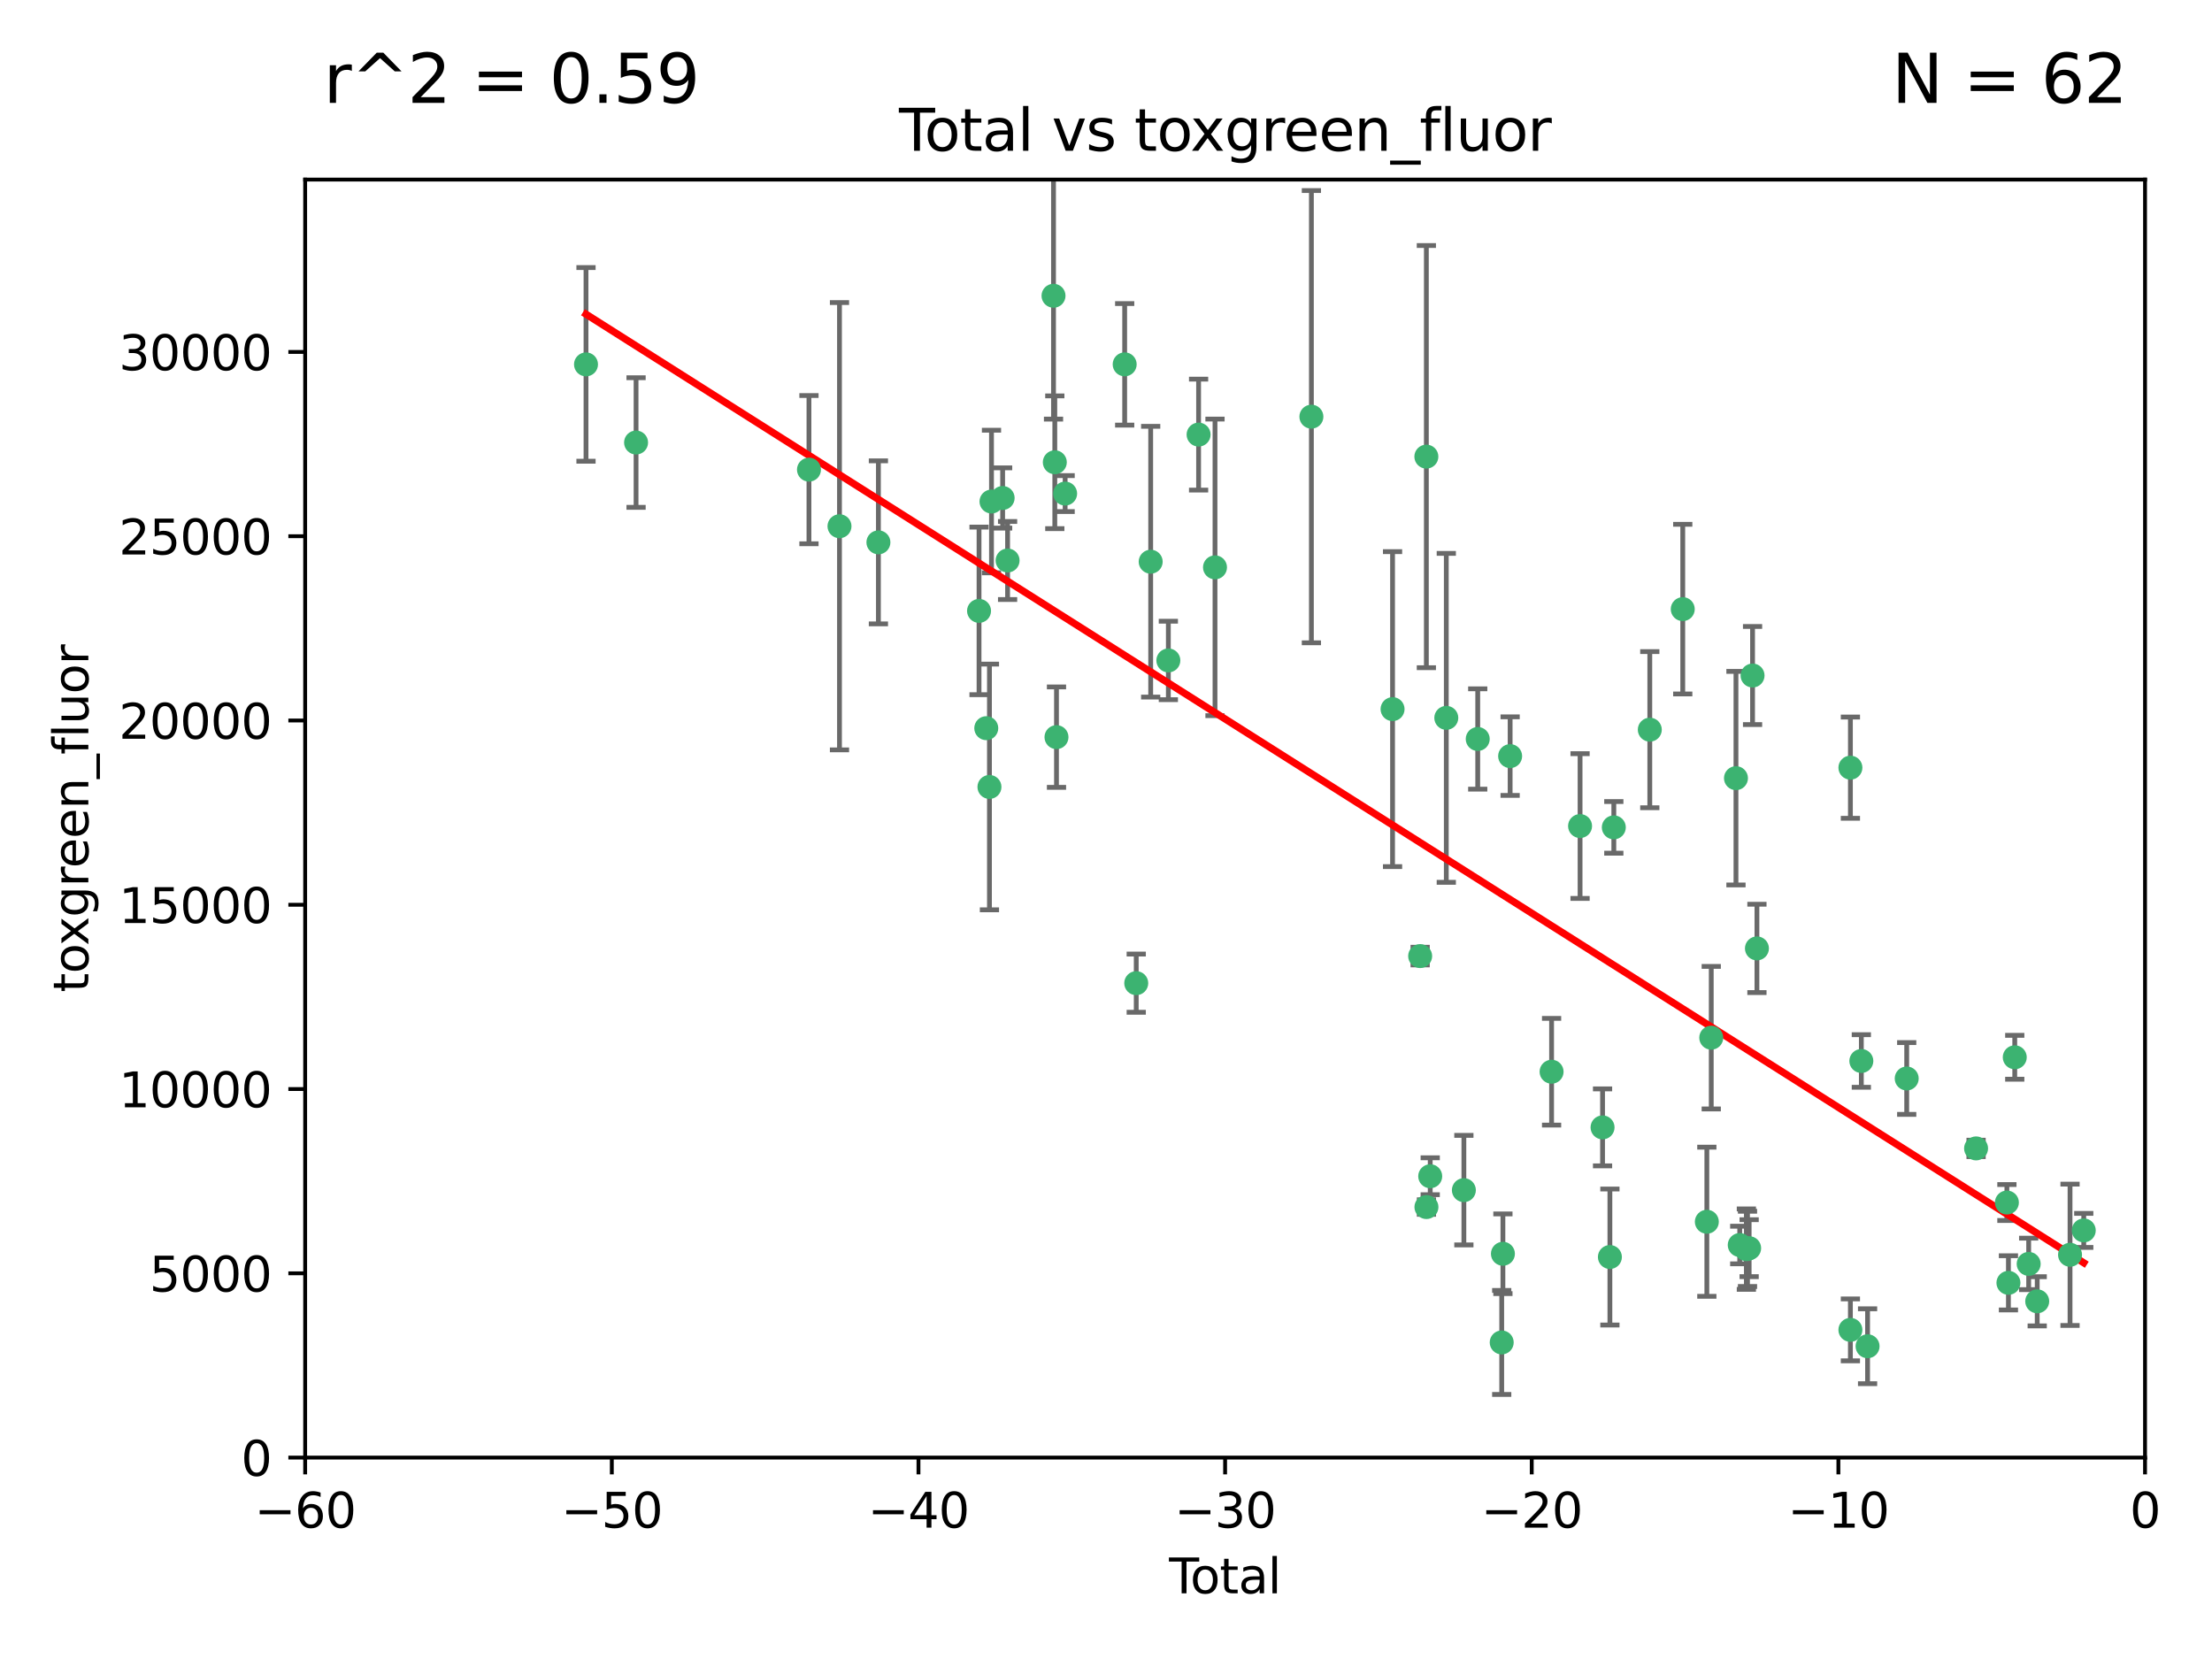 <?xml version="1.0" encoding="utf-8" standalone="no"?>
<!DOCTYPE svg PUBLIC "-//W3C//DTD SVG 1.1//EN"
  "http://www.w3.org/Graphics/SVG/1.1/DTD/svg11.dtd">
<svg xmlns:xlink="http://www.w3.org/1999/xlink" width="460.8pt" height="345.6pt" viewBox="0 0 460.8 345.6" xmlns="http://www.w3.org/2000/svg" version="1.1">
 <defs>
  <style type="text/css">*{stroke-linejoin: round; stroke-linecap: butt}</style>
 </defs>
 <g id="figure_1">
  <g id="patch_1">
   <path d="M 0 345.6 
L 460.8 345.6 
L 460.8 0 
L 0 0 
z
" style="fill: #ffffff"/>
  </g>
  <g id="axes_1">
   <g id="patch_2">
    <path d="M 63.571 303.64 
L 446.85 303.64 
L 446.85 37.411 
L 63.571 37.411 
z
" style="fill: #ffffff"/>
   </g>
   <g id="PathCollection_1">
    <defs>
     <path id="ma7bd8d8ba0" d="M 0 1.118 
C 0.297 1.118 0.581 1 0.791 0.791 
C 1 0.581 1.118 0.297 1.118 0 
C 1.118 -0.297 1 -0.581 0.791 -0.791 
C 0.581 -1 0.297 -1.118 0 -1.118 
C -0.297 -1.118 -0.581 -1 -0.791 -0.791 
C -1 -0.581 -1.118 -0.297 -1.118 0 
C -1.118 0.297 -1 0.581 -0.791 0.791 
C -0.581 1 -0.297 1.118 0 1.118 
z
" style="stroke: #3cb371"/>
    </defs>
    <g clip-path="url(#paac547a139)">
     <use xlink:href="#ma7bd8d8ba0" x="122.075" y="75.908" style="fill: #3cb371; stroke: #3cb371"/>
     <use xlink:href="#ma7bd8d8ba0" x="132.505" y="92.187" style="fill: #3cb371; stroke: #3cb371"/>
     <use xlink:href="#ma7bd8d8ba0" x="168.522" y="97.835" style="fill: #3cb371; stroke: #3cb371"/>
     <use xlink:href="#ma7bd8d8ba0" x="174.881" y="109.622" style="fill: #3cb371; stroke: #3cb371"/>
     <use xlink:href="#ma7bd8d8ba0" x="182.989" y="112.982" style="fill: #3cb371; stroke: #3cb371"/>
     <use xlink:href="#ma7bd8d8ba0" x="203.952" y="127.26" style="fill: #3cb371; stroke: #3cb371"/>
     <use xlink:href="#ma7bd8d8ba0" x="205.457" y="151.693" style="fill: #3cb371; stroke: #3cb371"/>
     <use xlink:href="#ma7bd8d8ba0" x="206.12" y="163.936" style="fill: #3cb371; stroke: #3cb371"/>
     <use xlink:href="#ma7bd8d8ba0" x="206.546" y="104.476" style="fill: #3cb371; stroke: #3cb371"/>
     <use xlink:href="#ma7bd8d8ba0" x="208.867" y="103.738" style="fill: #3cb371; stroke: #3cb371"/>
     <use xlink:href="#ma7bd8d8ba0" x="209.899" y="116.762" style="fill: #3cb371; stroke: #3cb371"/>
     <use xlink:href="#ma7bd8d8ba0" x="219.467" y="61.614" style="fill: #3cb371; stroke: #3cb371"/>
     <use xlink:href="#ma7bd8d8ba0" x="219.736" y="96.299" style="fill: #3cb371; stroke: #3cb371"/>
     <use xlink:href="#ma7bd8d8ba0" x="220.086" y="153.559" style="fill: #3cb371; stroke: #3cb371"/>
     <use xlink:href="#ma7bd8d8ba0" x="221.886" y="102.821" style="fill: #3cb371; stroke: #3cb371"/>
     <use xlink:href="#ma7bd8d8ba0" x="234.291" y="75.9" style="fill: #3cb371; stroke: #3cb371"/>
     <use xlink:href="#ma7bd8d8ba0" x="236.699" y="204.811" style="fill: #3cb371; stroke: #3cb371"/>
     <use xlink:href="#ma7bd8d8ba0" x="239.709" y="117.014" style="fill: #3cb371; stroke: #3cb371"/>
     <use xlink:href="#ma7bd8d8ba0" x="243.389" y="137.58" style="fill: #3cb371; stroke: #3cb371"/>
     <use xlink:href="#ma7bd8d8ba0" x="249.689" y="90.534" style="fill: #3cb371; stroke: #3cb371"/>
     <use xlink:href="#ma7bd8d8ba0" x="253.106" y="118.19" style="fill: #3cb371; stroke: #3cb371"/>
     <use xlink:href="#ma7bd8d8ba0" x="273.187" y="86.8" style="fill: #3cb371; stroke: #3cb371"/>
     <use xlink:href="#ma7bd8d8ba0" x="290.095" y="147.723" style="fill: #3cb371; stroke: #3cb371"/>
     <use xlink:href="#ma7bd8d8ba0" x="295.844" y="199.17" style="fill: #3cb371; stroke: #3cb371"/>
     <use xlink:href="#ma7bd8d8ba0" x="297.137" y="95.121" style="fill: #3cb371; stroke: #3cb371"/>
     <use xlink:href="#ma7bd8d8ba0" x="297.153" y="251.452" style="fill: #3cb371; stroke: #3cb371"/>
     <use xlink:href="#ma7bd8d8ba0" x="297.94" y="245.034" style="fill: #3cb371; stroke: #3cb371"/>
     <use xlink:href="#ma7bd8d8ba0" x="301.29" y="149.542" style="fill: #3cb371; stroke: #3cb371"/>
     <use xlink:href="#ma7bd8d8ba0" x="304.952" y="247.93" style="fill: #3cb371; stroke: #3cb371"/>
     <use xlink:href="#ma7bd8d8ba0" x="307.838" y="153.944" style="fill: #3cb371; stroke: #3cb371"/>
     <use xlink:href="#ma7bd8d8ba0" x="312.834" y="279.655" style="fill: #3cb371; stroke: #3cb371"/>
     <use xlink:href="#ma7bd8d8ba0" x="313.084" y="261.183" style="fill: #3cb371; stroke: #3cb371"/>
     <use xlink:href="#ma7bd8d8ba0" x="314.588" y="157.513" style="fill: #3cb371; stroke: #3cb371"/>
     <use xlink:href="#ma7bd8d8ba0" x="323.223" y="223.261" style="fill: #3cb371; stroke: #3cb371"/>
     <use xlink:href="#ma7bd8d8ba0" x="329.157" y="172.082" style="fill: #3cb371; stroke: #3cb371"/>
     <use xlink:href="#ma7bd8d8ba0" x="333.841" y="234.855" style="fill: #3cb371; stroke: #3cb371"/>
     <use xlink:href="#ma7bd8d8ba0" x="335.371" y="261.86" style="fill: #3cb371; stroke: #3cb371"/>
     <use xlink:href="#ma7bd8d8ba0" x="336.187" y="172.356" style="fill: #3cb371; stroke: #3cb371"/>
     <use xlink:href="#ma7bd8d8ba0" x="343.683" y="152.004" style="fill: #3cb371; stroke: #3cb371"/>
     <use xlink:href="#ma7bd8d8ba0" x="350.548" y="126.892" style="fill: #3cb371; stroke: #3cb371"/>
     <use xlink:href="#ma7bd8d8ba0" x="355.566" y="254.514" style="fill: #3cb371; stroke: #3cb371"/>
     <use xlink:href="#ma7bd8d8ba0" x="356.485" y="216.17" style="fill: #3cb371; stroke: #3cb371"/>
     <use xlink:href="#ma7bd8d8ba0" x="361.634" y="162.105" style="fill: #3cb371; stroke: #3cb371"/>
     <use xlink:href="#ma7bd8d8ba0" x="362.418" y="259.36" style="fill: #3cb371; stroke: #3cb371"/>
     <use xlink:href="#ma7bd8d8ba0" x="363.802" y="260.221" style="fill: #3cb371; stroke: #3cb371"/>
     <use xlink:href="#ma7bd8d8ba0" x="364.037" y="260.163" style="fill: #3cb371; stroke: #3cb371"/>
     <use xlink:href="#ma7bd8d8ba0" x="364.379" y="260.019" style="fill: #3cb371; stroke: #3cb371"/>
     <use xlink:href="#ma7bd8d8ba0" x="365.089" y="140.722" style="fill: #3cb371; stroke: #3cb371"/>
     <use xlink:href="#ma7bd8d8ba0" x="366.001" y="197.571" style="fill: #3cb371; stroke: #3cb371"/>
     <use xlink:href="#ma7bd8d8ba0" x="385.471" y="277.035" style="fill: #3cb371; stroke: #3cb371"/>
     <use xlink:href="#ma7bd8d8ba0" x="385.474" y="159.917" style="fill: #3cb371; stroke: #3cb371"/>
     <use xlink:href="#ma7bd8d8ba0" x="387.751" y="221.023" style="fill: #3cb371; stroke: #3cb371"/>
     <use xlink:href="#ma7bd8d8ba0" x="389.05" y="280.448" style="fill: #3cb371; stroke: #3cb371"/>
     <use xlink:href="#ma7bd8d8ba0" x="397.202" y="224.667" style="fill: #3cb371; stroke: #3cb371"/>
     <use xlink:href="#ma7bd8d8ba0" x="411.653" y="239.234" style="fill: #3cb371; stroke: #3cb371"/>
     <use xlink:href="#ma7bd8d8ba0" x="418.073" y="250.509" style="fill: #3cb371; stroke: #3cb371"/>
     <use xlink:href="#ma7bd8d8ba0" x="418.393" y="267.238" style="fill: #3cb371; stroke: #3cb371"/>
     <use xlink:href="#ma7bd8d8ba0" x="419.711" y="220.252" style="fill: #3cb371; stroke: #3cb371"/>
     <use xlink:href="#ma7bd8d8ba0" x="422.61" y="263.294" style="fill: #3cb371; stroke: #3cb371"/>
     <use xlink:href="#ma7bd8d8ba0" x="424.389" y="271.085" style="fill: #3cb371; stroke: #3cb371"/>
     <use xlink:href="#ma7bd8d8ba0" x="431.226" y="261.393" style="fill: #3cb371; stroke: #3cb371"/>
     <use xlink:href="#ma7bd8d8ba0" x="434.085" y="256.316" style="fill: #3cb371; stroke: #3cb371"/>
    </g>
   </g>
   <g id="matplotlib.axis_1">
    <g id="xtick_1">
     <g id="line2d_1">
      <defs>
       <path id="mbf1b5bfc79" d="M 0 0 
L 0 3.5 
" style="stroke: #000000; stroke-width: 0.8"/>
      </defs>
      <g>
       <use xlink:href="#mbf1b5bfc79" x="63.571" y="303.64" style="stroke: #000000; stroke-width: 0.8"/>
      </g>
     </g>
     <g id="text_1">
      <!-- −60 -->
      <g transform="translate(53.019 318.238)scale(0.1 -0.1)">
       <defs>
        <path id="DejaVuSans-2212" d="M 678 2272 
L 4684 2272 
L 4684 1741 
L 678 1741 
L 678 2272 
z
" transform="scale(0.016)"/>
        <path id="DejaVuSans-36" d="M 2113 2584 
Q 1688 2584 1439 2293 
Q 1191 2003 1191 1497 
Q 1191 994 1439 701 
Q 1688 409 2113 409 
Q 2538 409 2786 701 
Q 3034 994 3034 1497 
Q 3034 2003 2786 2293 
Q 2538 2584 2113 2584 
z
M 3366 4563 
L 3366 3988 
Q 3128 4100 2886 4159 
Q 2644 4219 2406 4219 
Q 1781 4219 1451 3797 
Q 1122 3375 1075 2522 
Q 1259 2794 1537 2939 
Q 1816 3084 2150 3084 
Q 2853 3084 3261 2657 
Q 3669 2231 3669 1497 
Q 3669 778 3244 343 
Q 2819 -91 2113 -91 
Q 1303 -91 875 529 
Q 447 1150 447 2328 
Q 447 3434 972 4092 
Q 1497 4750 2381 4750 
Q 2619 4750 2861 4703 
Q 3103 4656 3366 4563 
z
" transform="scale(0.016)"/>
        <path id="DejaVuSans-30" d="M 2034 4250 
Q 1547 4250 1301 3770 
Q 1056 3291 1056 2328 
Q 1056 1369 1301 889 
Q 1547 409 2034 409 
Q 2525 409 2770 889 
Q 3016 1369 3016 2328 
Q 3016 3291 2770 3770 
Q 2525 4250 2034 4250 
z
M 2034 4750 
Q 2819 4750 3233 4129 
Q 3647 3509 3647 2328 
Q 3647 1150 3233 529 
Q 2819 -91 2034 -91 
Q 1250 -91 836 529 
Q 422 1150 422 2328 
Q 422 3509 836 4129 
Q 1250 4750 2034 4750 
z
" transform="scale(0.016)"/>
       </defs>
       <use xlink:href="#DejaVuSans-2212"/>
       <use xlink:href="#DejaVuSans-36" x="83.789"/>
       <use xlink:href="#DejaVuSans-30" x="147.412"/>
      </g>
     </g>
    </g>
    <g id="xtick_2">
     <g id="line2d_2">
      <g>
       <use xlink:href="#mbf1b5bfc79" x="127.451" y="303.64" style="stroke: #000000; stroke-width: 0.8"/>
      </g>
     </g>
     <g id="text_2">
      <!-- −50 -->
      <g transform="translate(116.899 318.238)scale(0.1 -0.1)">
       <defs>
        <path id="DejaVuSans-35" d="M 691 4666 
L 3169 4666 
L 3169 4134 
L 1269 4134 
L 1269 2991 
Q 1406 3038 1543 3061 
Q 1681 3084 1819 3084 
Q 2600 3084 3056 2656 
Q 3513 2228 3513 1497 
Q 3513 744 3044 326 
Q 2575 -91 1722 -91 
Q 1428 -91 1123 -41 
Q 819 9 494 109 
L 494 744 
Q 775 591 1075 516 
Q 1375 441 1709 441 
Q 2250 441 2565 725 
Q 2881 1009 2881 1497 
Q 2881 1984 2565 2268 
Q 2250 2553 1709 2553 
Q 1456 2553 1204 2497 
Q 953 2441 691 2322 
L 691 4666 
z
" transform="scale(0.016)"/>
       </defs>
       <use xlink:href="#DejaVuSans-2212"/>
       <use xlink:href="#DejaVuSans-35" x="83.789"/>
       <use xlink:href="#DejaVuSans-30" x="147.412"/>
      </g>
     </g>
    </g>
    <g id="xtick_3">
     <g id="line2d_3">
      <g>
       <use xlink:href="#mbf1b5bfc79" x="191.331" y="303.64" style="stroke: #000000; stroke-width: 0.8"/>
      </g>
     </g>
     <g id="text_3">
      <!-- −40 -->
      <g transform="translate(180.778 318.238)scale(0.1 -0.1)">
       <defs>
        <path id="DejaVuSans-34" d="M 2419 4116 
L 825 1625 
L 2419 1625 
L 2419 4116 
z
M 2253 4666 
L 3047 4666 
L 3047 1625 
L 3713 1625 
L 3713 1100 
L 3047 1100 
L 3047 0 
L 2419 0 
L 2419 1100 
L 313 1100 
L 313 1709 
L 2253 4666 
z
" transform="scale(0.016)"/>
       </defs>
       <use xlink:href="#DejaVuSans-2212"/>
       <use xlink:href="#DejaVuSans-34" x="83.789"/>
       <use xlink:href="#DejaVuSans-30" x="147.412"/>
      </g>
     </g>
    </g>
    <g id="xtick_4">
     <g id="line2d_4">
      <g>
       <use xlink:href="#mbf1b5bfc79" x="255.211" y="303.64" style="stroke: #000000; stroke-width: 0.8"/>
      </g>
     </g>
     <g id="text_4">
      <!-- −30 -->
      <g transform="translate(244.658 318.238)scale(0.1 -0.1)">
       <defs>
        <path id="DejaVuSans-33" d="M 2597 2516 
Q 3050 2419 3304 2112 
Q 3559 1806 3559 1356 
Q 3559 666 3084 287 
Q 2609 -91 1734 -91 
Q 1441 -91 1130 -33 
Q 819 25 488 141 
L 488 750 
Q 750 597 1062 519 
Q 1375 441 1716 441 
Q 2309 441 2620 675 
Q 2931 909 2931 1356 
Q 2931 1769 2642 2001 
Q 2353 2234 1838 2234 
L 1294 2234 
L 1294 2753 
L 1863 2753 
Q 2328 2753 2575 2939 
Q 2822 3125 2822 3475 
Q 2822 3834 2567 4026 
Q 2313 4219 1838 4219 
Q 1578 4219 1281 4162 
Q 984 4106 628 3988 
L 628 4550 
Q 988 4650 1302 4700 
Q 1616 4750 1894 4750 
Q 2613 4750 3031 4423 
Q 3450 4097 3450 3541 
Q 3450 3153 3228 2886 
Q 3006 2619 2597 2516 
z
" transform="scale(0.016)"/>
       </defs>
       <use xlink:href="#DejaVuSans-2212"/>
       <use xlink:href="#DejaVuSans-33" x="83.789"/>
       <use xlink:href="#DejaVuSans-30" x="147.412"/>
      </g>
     </g>
    </g>
    <g id="xtick_5">
     <g id="line2d_5">
      <g>
       <use xlink:href="#mbf1b5bfc79" x="319.09" y="303.64" style="stroke: #000000; stroke-width: 0.8"/>
      </g>
     </g>
     <g id="text_5">
      <!-- −20 -->
      <g transform="translate(308.538 318.238)scale(0.1 -0.1)">
       <defs>
        <path id="DejaVuSans-32" d="M 1228 531 
L 3431 531 
L 3431 0 
L 469 0 
L 469 531 
Q 828 903 1448 1529 
Q 2069 2156 2228 2338 
Q 2531 2678 2651 2914 
Q 2772 3150 2772 3378 
Q 2772 3750 2511 3984 
Q 2250 4219 1831 4219 
Q 1534 4219 1204 4116 
Q 875 4013 500 3803 
L 500 4441 
Q 881 4594 1212 4672 
Q 1544 4750 1819 4750 
Q 2544 4750 2975 4387 
Q 3406 4025 3406 3419 
Q 3406 3131 3298 2873 
Q 3191 2616 2906 2266 
Q 2828 2175 2409 1742 
Q 1991 1309 1228 531 
z
" transform="scale(0.016)"/>
       </defs>
       <use xlink:href="#DejaVuSans-2212"/>
       <use xlink:href="#DejaVuSans-32" x="83.789"/>
       <use xlink:href="#DejaVuSans-30" x="147.412"/>
      </g>
     </g>
    </g>
    <g id="xtick_6">
     <g id="line2d_6">
      <g>
       <use xlink:href="#mbf1b5bfc79" x="382.97" y="303.64" style="stroke: #000000; stroke-width: 0.8"/>
      </g>
     </g>
     <g id="text_6">
      <!-- −10 -->
      <g transform="translate(372.418 318.238)scale(0.1 -0.1)">
       <defs>
        <path id="DejaVuSans-31" d="M 794 531 
L 1825 531 
L 1825 4091 
L 703 3866 
L 703 4441 
L 1819 4666 
L 2450 4666 
L 2450 531 
L 3481 531 
L 3481 0 
L 794 0 
L 794 531 
z
" transform="scale(0.016)"/>
       </defs>
       <use xlink:href="#DejaVuSans-2212"/>
       <use xlink:href="#DejaVuSans-31" x="83.789"/>
       <use xlink:href="#DejaVuSans-30" x="147.412"/>
      </g>
     </g>
    </g>
    <g id="xtick_7">
     <g id="line2d_7">
      <g>
       <use xlink:href="#mbf1b5bfc79" x="446.85" y="303.64" style="stroke: #000000; stroke-width: 0.8"/>
      </g>
     </g>
     <g id="text_7">
      <!-- 0 -->
      <g transform="translate(443.669 318.238)scale(0.1 -0.1)">
       <use xlink:href="#DejaVuSans-30"/>
      </g>
     </g>
    </g>
    <g id="text_8">
     <!-- Total -->
     <g transform="translate(243.534 331.917)scale(0.1 -0.1)">
      <defs>
       <path id="DejaVuSans-54" d="M -19 4666 
L 3928 4666 
L 3928 4134 
L 2272 4134 
L 2272 0 
L 1638 0 
L 1638 4134 
L -19 4134 
L -19 4666 
z
" transform="scale(0.016)"/>
       <path id="DejaVuSans-6f" d="M 1959 3097 
Q 1497 3097 1228 2736 
Q 959 2375 959 1747 
Q 959 1119 1226 758 
Q 1494 397 1959 397 
Q 2419 397 2687 759 
Q 2956 1122 2956 1747 
Q 2956 2369 2687 2733 
Q 2419 3097 1959 3097 
z
M 1959 3584 
Q 2709 3584 3137 3096 
Q 3566 2609 3566 1747 
Q 3566 888 3137 398 
Q 2709 -91 1959 -91 
Q 1206 -91 779 398 
Q 353 888 353 1747 
Q 353 2609 779 3096 
Q 1206 3584 1959 3584 
z
" transform="scale(0.016)"/>
       <path id="DejaVuSans-74" d="M 1172 4494 
L 1172 3500 
L 2356 3500 
L 2356 3053 
L 1172 3053 
L 1172 1153 
Q 1172 725 1289 603 
Q 1406 481 1766 481 
L 2356 481 
L 2356 0 
L 1766 0 
Q 1100 0 847 248 
Q 594 497 594 1153 
L 594 3053 
L 172 3053 
L 172 3500 
L 594 3500 
L 594 4494 
L 1172 4494 
z
" transform="scale(0.016)"/>
       <path id="DejaVuSans-61" d="M 2194 1759 
Q 1497 1759 1228 1600 
Q 959 1441 959 1056 
Q 959 750 1161 570 
Q 1363 391 1709 391 
Q 2188 391 2477 730 
Q 2766 1069 2766 1631 
L 2766 1759 
L 2194 1759 
z
M 3341 1997 
L 3341 0 
L 2766 0 
L 2766 531 
Q 2569 213 2275 61 
Q 1981 -91 1556 -91 
Q 1019 -91 701 211 
Q 384 513 384 1019 
Q 384 1609 779 1909 
Q 1175 2209 1959 2209 
L 2766 2209 
L 2766 2266 
Q 2766 2663 2505 2880 
Q 2244 3097 1772 3097 
Q 1472 3097 1187 3025 
Q 903 2953 641 2809 
L 641 3341 
Q 956 3463 1253 3523 
Q 1550 3584 1831 3584 
Q 2591 3584 2966 3190 
Q 3341 2797 3341 1997 
z
" transform="scale(0.016)"/>
       <path id="DejaVuSans-6c" d="M 603 4863 
L 1178 4863 
L 1178 0 
L 603 0 
L 603 4863 
z
" transform="scale(0.016)"/>
      </defs>
      <use xlink:href="#DejaVuSans-54"/>
      <use xlink:href="#DejaVuSans-6f" x="44.084"/>
      <use xlink:href="#DejaVuSans-74" x="105.266"/>
      <use xlink:href="#DejaVuSans-61" x="144.475"/>
      <use xlink:href="#DejaVuSans-6c" x="205.754"/>
     </g>
    </g>
   </g>
   <g id="matplotlib.axis_2">
    <g id="ytick_1">
     <g id="line2d_8">
      <defs>
       <path id="ma74778bc1f" d="M 0 0 
L -3.5 0 
" style="stroke: #000000; stroke-width: 0.8"/>
      </defs>
      <g>
       <use xlink:href="#ma74778bc1f" x="63.571" y="303.64" style="stroke: #000000; stroke-width: 0.8"/>
      </g>
     </g>
     <g id="text_9">
      <!-- 0 -->
      <g transform="translate(50.209 307.439)scale(0.1 -0.1)">
       <use xlink:href="#DejaVuSans-30"/>
      </g>
     </g>
    </g>
    <g id="ytick_2">
     <g id="line2d_9">
      <g>
       <use xlink:href="#ma74778bc1f" x="63.571" y="265.253" style="stroke: #000000; stroke-width: 0.8"/>
      </g>
     </g>
     <g id="text_10">
      <!-- 5000 -->
      <g transform="translate(31.121 269.052)scale(0.1 -0.1)">
       <use xlink:href="#DejaVuSans-35"/>
       <use xlink:href="#DejaVuSans-30" x="63.623"/>
       <use xlink:href="#DejaVuSans-30" x="127.246"/>
       <use xlink:href="#DejaVuSans-30" x="190.869"/>
      </g>
     </g>
    </g>
    <g id="ytick_3">
     <g id="line2d_10">
      <g>
       <use xlink:href="#ma74778bc1f" x="63.571" y="226.866" style="stroke: #000000; stroke-width: 0.8"/>
      </g>
     </g>
     <g id="text_11">
      <!-- 10000 -->
      <g transform="translate(24.759 230.665)scale(0.1 -0.1)">
       <use xlink:href="#DejaVuSans-31"/>
       <use xlink:href="#DejaVuSans-30" x="63.623"/>
       <use xlink:href="#DejaVuSans-30" x="127.246"/>
       <use xlink:href="#DejaVuSans-30" x="190.869"/>
       <use xlink:href="#DejaVuSans-30" x="254.492"/>
      </g>
     </g>
    </g>
    <g id="ytick_4">
     <g id="line2d_11">
      <g>
       <use xlink:href="#ma74778bc1f" x="63.571" y="188.479" style="stroke: #000000; stroke-width: 0.8"/>
      </g>
     </g>
     <g id="text_12">
      <!-- 15000 -->
      <g transform="translate(24.759 192.278)scale(0.1 -0.1)">
       <use xlink:href="#DejaVuSans-31"/>
       <use xlink:href="#DejaVuSans-35" x="63.623"/>
       <use xlink:href="#DejaVuSans-30" x="127.246"/>
       <use xlink:href="#DejaVuSans-30" x="190.869"/>
       <use xlink:href="#DejaVuSans-30" x="254.492"/>
      </g>
     </g>
    </g>
    <g id="ytick_5">
     <g id="line2d_12">
      <g>
       <use xlink:href="#ma74778bc1f" x="63.571" y="150.092" style="stroke: #000000; stroke-width: 0.8"/>
      </g>
     </g>
     <g id="text_13">
      <!-- 20000 -->
      <g transform="translate(24.759 153.891)scale(0.1 -0.1)">
       <use xlink:href="#DejaVuSans-32"/>
       <use xlink:href="#DejaVuSans-30" x="63.623"/>
       <use xlink:href="#DejaVuSans-30" x="127.246"/>
       <use xlink:href="#DejaVuSans-30" x="190.869"/>
       <use xlink:href="#DejaVuSans-30" x="254.492"/>
      </g>
     </g>
    </g>
    <g id="ytick_6">
     <g id="line2d_13">
      <g>
       <use xlink:href="#ma74778bc1f" x="63.571" y="111.705" style="stroke: #000000; stroke-width: 0.8"/>
      </g>
     </g>
     <g id="text_14">
      <!-- 25000 -->
      <g transform="translate(24.759 115.504)scale(0.1 -0.1)">
       <use xlink:href="#DejaVuSans-32"/>
       <use xlink:href="#DejaVuSans-35" x="63.623"/>
       <use xlink:href="#DejaVuSans-30" x="127.246"/>
       <use xlink:href="#DejaVuSans-30" x="190.869"/>
       <use xlink:href="#DejaVuSans-30" x="254.492"/>
      </g>
     </g>
    </g>
    <g id="ytick_7">
     <g id="line2d_14">
      <g>
       <use xlink:href="#ma74778bc1f" x="63.571" y="73.317" style="stroke: #000000; stroke-width: 0.8"/>
      </g>
     </g>
     <g id="text_15">
      <!-- 30000 -->
      <g transform="translate(24.759 77.117)scale(0.1 -0.1)">
       <use xlink:href="#DejaVuSans-33"/>
       <use xlink:href="#DejaVuSans-30" x="63.623"/>
       <use xlink:href="#DejaVuSans-30" x="127.246"/>
       <use xlink:href="#DejaVuSans-30" x="190.869"/>
       <use xlink:href="#DejaVuSans-30" x="254.492"/>
      </g>
     </g>
    </g>
    <g id="text_16">
     <!-- toxgreen_fluor -->
     <g transform="translate(18.401 206.72)rotate(-90)scale(0.1 -0.1)">
      <defs>
       <path id="DejaVuSans-78" d="M 3513 3500 
L 2247 1797 
L 3578 0 
L 2900 0 
L 1881 1375 
L 863 0 
L 184 0 
L 1544 1831 
L 300 3500 
L 978 3500 
L 1906 2253 
L 2834 3500 
L 3513 3500 
z
" transform="scale(0.016)"/>
       <path id="DejaVuSans-67" d="M 2906 1791 
Q 2906 2416 2648 2759 
Q 2391 3103 1925 3103 
Q 1463 3103 1205 2759 
Q 947 2416 947 1791 
Q 947 1169 1205 825 
Q 1463 481 1925 481 
Q 2391 481 2648 825 
Q 2906 1169 2906 1791 
z
M 3481 434 
Q 3481 -459 3084 -895 
Q 2688 -1331 1869 -1331 
Q 1566 -1331 1297 -1286 
Q 1028 -1241 775 -1147 
L 775 -588 
Q 1028 -725 1275 -790 
Q 1522 -856 1778 -856 
Q 2344 -856 2625 -561 
Q 2906 -266 2906 331 
L 2906 616 
Q 2728 306 2450 153 
Q 2172 0 1784 0 
Q 1141 0 747 490 
Q 353 981 353 1791 
Q 353 2603 747 3093 
Q 1141 3584 1784 3584 
Q 2172 3584 2450 3431 
Q 2728 3278 2906 2969 
L 2906 3500 
L 3481 3500 
L 3481 434 
z
" transform="scale(0.016)"/>
       <path id="DejaVuSans-72" d="M 2631 2963 
Q 2534 3019 2420 3045 
Q 2306 3072 2169 3072 
Q 1681 3072 1420 2755 
Q 1159 2438 1159 1844 
L 1159 0 
L 581 0 
L 581 3500 
L 1159 3500 
L 1159 2956 
Q 1341 3275 1631 3429 
Q 1922 3584 2338 3584 
Q 2397 3584 2469 3576 
Q 2541 3569 2628 3553 
L 2631 2963 
z
" transform="scale(0.016)"/>
       <path id="DejaVuSans-65" d="M 3597 1894 
L 3597 1613 
L 953 1613 
Q 991 1019 1311 708 
Q 1631 397 2203 397 
Q 2534 397 2845 478 
Q 3156 559 3463 722 
L 3463 178 
Q 3153 47 2828 -22 
Q 2503 -91 2169 -91 
Q 1331 -91 842 396 
Q 353 884 353 1716 
Q 353 2575 817 3079 
Q 1281 3584 2069 3584 
Q 2775 3584 3186 3129 
Q 3597 2675 3597 1894 
z
M 3022 2063 
Q 3016 2534 2758 2815 
Q 2500 3097 2075 3097 
Q 1594 3097 1305 2825 
Q 1016 2553 972 2059 
L 3022 2063 
z
" transform="scale(0.016)"/>
       <path id="DejaVuSans-6e" d="M 3513 2113 
L 3513 0 
L 2938 0 
L 2938 2094 
Q 2938 2591 2744 2837 
Q 2550 3084 2163 3084 
Q 1697 3084 1428 2787 
Q 1159 2491 1159 1978 
L 1159 0 
L 581 0 
L 581 3500 
L 1159 3500 
L 1159 2956 
Q 1366 3272 1645 3428 
Q 1925 3584 2291 3584 
Q 2894 3584 3203 3211 
Q 3513 2838 3513 2113 
z
" transform="scale(0.016)"/>
       <path id="DejaVuSans-5f" d="M 3263 -1063 
L 3263 -1509 
L -63 -1509 
L -63 -1063 
L 3263 -1063 
z
" transform="scale(0.016)"/>
       <path id="DejaVuSans-66" d="M 2375 4863 
L 2375 4384 
L 1825 4384 
Q 1516 4384 1395 4259 
Q 1275 4134 1275 3809 
L 1275 3500 
L 2222 3500 
L 2222 3053 
L 1275 3053 
L 1275 0 
L 697 0 
L 697 3053 
L 147 3053 
L 147 3500 
L 697 3500 
L 697 3744 
Q 697 4328 969 4595 
Q 1241 4863 1831 4863 
L 2375 4863 
z
" transform="scale(0.016)"/>
       <path id="DejaVuSans-75" d="M 544 1381 
L 544 3500 
L 1119 3500 
L 1119 1403 
Q 1119 906 1312 657 
Q 1506 409 1894 409 
Q 2359 409 2629 706 
Q 2900 1003 2900 1516 
L 2900 3500 
L 3475 3500 
L 3475 0 
L 2900 0 
L 2900 538 
Q 2691 219 2414 64 
Q 2138 -91 1772 -91 
Q 1169 -91 856 284 
Q 544 659 544 1381 
z
M 1991 3584 
L 1991 3584 
z
" transform="scale(0.016)"/>
      </defs>
      <use xlink:href="#DejaVuSans-74"/>
      <use xlink:href="#DejaVuSans-6f" x="39.209"/>
      <use xlink:href="#DejaVuSans-78" x="97.266"/>
      <use xlink:href="#DejaVuSans-67" x="156.445"/>
      <use xlink:href="#DejaVuSans-72" x="219.922"/>
      <use xlink:href="#DejaVuSans-65" x="258.785"/>
      <use xlink:href="#DejaVuSans-65" x="320.309"/>
      <use xlink:href="#DejaVuSans-6e" x="381.832"/>
      <use xlink:href="#DejaVuSans-5f" x="445.211"/>
      <use xlink:href="#DejaVuSans-66" x="495.211"/>
      <use xlink:href="#DejaVuSans-6c" x="530.416"/>
      <use xlink:href="#DejaVuSans-75" x="558.199"/>
      <use xlink:href="#DejaVuSans-6f" x="621.578"/>
      <use xlink:href="#DejaVuSans-72" x="682.76"/>
     </g>
    </g>
   </g>
   <g id="LineCollection_1">
    <path d="M 122.075 96.079 
L 122.075 55.738 
" clip-path="url(#paac547a139)" style="fill: none; stroke: #696969"/>
    <path d="M 132.505 105.69 
L 132.505 78.685 
" clip-path="url(#paac547a139)" style="fill: none; stroke: #696969"/>
    <path d="M 168.522 113.277 
L 168.522 82.393 
" clip-path="url(#paac547a139)" style="fill: none; stroke: #696969"/>
    <path d="M 174.881 156.211 
L 174.881 63.032 
" clip-path="url(#paac547a139)" style="fill: none; stroke: #696969"/>
    <path d="M 182.989 129.961 
L 182.989 96.004 
" clip-path="url(#paac547a139)" style="fill: none; stroke: #696969"/>
    <path d="M 203.952 144.714 
L 203.952 109.807 
" clip-path="url(#paac547a139)" style="fill: none; stroke: #696969"/>
    <path d="M 205.457 152.217 
L 205.457 151.168 
" clip-path="url(#paac547a139)" style="fill: none; stroke: #696969"/>
    <path d="M 206.12 189.529 
L 206.12 138.343 
" clip-path="url(#paac547a139)" style="fill: none; stroke: #696969"/>
    <path d="M 206.546 119.328 
L 206.546 89.623 
" clip-path="url(#paac547a139)" style="fill: none; stroke: #696969"/>
    <path d="M 208.867 110.014 
L 208.867 97.461 
" clip-path="url(#paac547a139)" style="fill: none; stroke: #696969"/>
    <path d="M 209.899 124.89 
L 209.899 108.635 
" clip-path="url(#paac547a139)" style="fill: none; stroke: #696969"/>
    <path d="M 219.467 87.306 
L 219.467 35.922 
" clip-path="url(#paac547a139)" style="fill: none; stroke: #696969"/>
    <path d="M 219.736 110.125 
L 219.736 82.473 
" clip-path="url(#paac547a139)" style="fill: none; stroke: #696969"/>
    <path d="M 220.086 164.019 
L 220.086 143.098 
" clip-path="url(#paac547a139)" style="fill: none; stroke: #696969"/>
    <path d="M 221.886 106.565 
L 221.886 99.077 
" clip-path="url(#paac547a139)" style="fill: none; stroke: #696969"/>
    <path d="M 234.291 88.56 
L 234.291 63.241 
" clip-path="url(#paac547a139)" style="fill: none; stroke: #696969"/>
    <path d="M 236.699 210.874 
L 236.699 198.748 
" clip-path="url(#paac547a139)" style="fill: none; stroke: #696969"/>
    <path d="M 239.709 145.217 
L 239.709 88.811 
" clip-path="url(#paac547a139)" style="fill: none; stroke: #696969"/>
    <path d="M 243.389 145.75 
L 243.389 129.411 
" clip-path="url(#paac547a139)" style="fill: none; stroke: #696969"/>
    <path d="M 249.689 102.091 
L 249.689 78.978 
" clip-path="url(#paac547a139)" style="fill: none; stroke: #696969"/>
    <path d="M 253.106 149.083 
L 253.106 87.298 
" clip-path="url(#paac547a139)" style="fill: none; stroke: #696969"/>
    <path d="M 273.187 133.906 
L 273.187 39.694 
" clip-path="url(#paac547a139)" style="fill: none; stroke: #696969"/>
    <path d="M 290.095 180.527 
L 290.095 114.919 
" clip-path="url(#paac547a139)" style="fill: none; stroke: #696969"/>
    <path d="M 295.844 201.012 
L 295.844 197.328 
" clip-path="url(#paac547a139)" style="fill: none; stroke: #696969"/>
    <path d="M 297.137 139.091 
L 297.137 51.151 
" clip-path="url(#paac547a139)" style="fill: none; stroke: #696969"/>
    <path d="M 297.153 252.966 
L 297.153 249.939 
" clip-path="url(#paac547a139)" style="fill: none; stroke: #696969"/>
    <path d="M 297.94 248.879 
L 297.94 241.19 
" clip-path="url(#paac547a139)" style="fill: none; stroke: #696969"/>
    <path d="M 301.29 183.804 
L 301.29 115.28 
" clip-path="url(#paac547a139)" style="fill: none; stroke: #696969"/>
    <path d="M 304.952 259.34 
L 304.952 236.521 
" clip-path="url(#paac547a139)" style="fill: none; stroke: #696969"/>
    <path d="M 307.838 164.397 
L 307.838 143.491 
" clip-path="url(#paac547a139)" style="fill: none; stroke: #696969"/>
    <path d="M 312.834 290.49 
L 312.834 268.821 
" clip-path="url(#paac547a139)" style="fill: none; stroke: #696969"/>
    <path d="M 313.084 269.484 
L 313.084 252.882 
" clip-path="url(#paac547a139)" style="fill: none; stroke: #696969"/>
    <path d="M 314.588 165.694 
L 314.588 149.332 
" clip-path="url(#paac547a139)" style="fill: none; stroke: #696969"/>
    <path d="M 323.223 234.375 
L 323.223 212.147 
" clip-path="url(#paac547a139)" style="fill: none; stroke: #696969"/>
    <path d="M 329.157 187.16 
L 329.157 157.004 
" clip-path="url(#paac547a139)" style="fill: none; stroke: #696969"/>
    <path d="M 333.841 242.872 
L 333.841 226.838 
" clip-path="url(#paac547a139)" style="fill: none; stroke: #696969"/>
    <path d="M 335.371 276.024 
L 335.371 247.696 
" clip-path="url(#paac547a139)" style="fill: none; stroke: #696969"/>
    <path d="M 336.187 177.734 
L 336.187 166.978 
" clip-path="url(#paac547a139)" style="fill: none; stroke: #696969"/>
    <path d="M 343.683 168.265 
L 343.683 135.742 
" clip-path="url(#paac547a139)" style="fill: none; stroke: #696969"/>
    <path d="M 350.548 144.562 
L 350.548 109.222 
" clip-path="url(#paac547a139)" style="fill: none; stroke: #696969"/>
    <path d="M 355.566 270.051 
L 355.566 238.978 
" clip-path="url(#paac547a139)" style="fill: none; stroke: #696969"/>
    <path d="M 356.485 231.016 
L 356.485 201.324 
" clip-path="url(#paac547a139)" style="fill: none; stroke: #696969"/>
    <path d="M 361.634 184.351 
L 361.634 139.86 
" clip-path="url(#paac547a139)" style="fill: none; stroke: #696969"/>
    <path d="M 362.418 263.278 
L 362.418 255.442 
" clip-path="url(#paac547a139)" style="fill: none; stroke: #696969"/>
    <path d="M 363.802 268.597 
L 363.802 251.844 
" clip-path="url(#paac547a139)" style="fill: none; stroke: #696969"/>
    <path d="M 364.037 268.001 
L 364.037 252.325 
" clip-path="url(#paac547a139)" style="fill: none; stroke: #696969"/>
    <path d="M 364.379 265.948 
L 364.379 254.089 
" clip-path="url(#paac547a139)" style="fill: none; stroke: #696969"/>
    <path d="M 365.089 150.938 
L 365.089 130.506 
" clip-path="url(#paac547a139)" style="fill: none; stroke: #696969"/>
    <path d="M 366.001 206.772 
L 366.001 188.371 
" clip-path="url(#paac547a139)" style="fill: none; stroke: #696969"/>
    <path d="M 385.471 283.483 
L 385.471 270.588 
" clip-path="url(#paac547a139)" style="fill: none; stroke: #696969"/>
    <path d="M 385.474 170.463 
L 385.474 149.371 
" clip-path="url(#paac547a139)" style="fill: none; stroke: #696969"/>
    <path d="M 387.751 226.502 
L 387.751 215.543 
" clip-path="url(#paac547a139)" style="fill: none; stroke: #696969"/>
    <path d="M 389.05 288.249 
L 389.05 272.647 
" clip-path="url(#paac547a139)" style="fill: none; stroke: #696969"/>
    <path d="M 397.202 232.145 
L 397.202 217.189 
" clip-path="url(#paac547a139)" style="fill: none; stroke: #696969"/>
    <path d="M 411.653 240.949 
L 411.653 237.518 
" clip-path="url(#paac547a139)" style="fill: none; stroke: #696969"/>
    <path d="M 418.073 254.253 
L 418.073 246.765 
" clip-path="url(#paac547a139)" style="fill: none; stroke: #696969"/>
    <path d="M 418.393 272.884 
L 418.393 261.591 
" clip-path="url(#paac547a139)" style="fill: none; stroke: #696969"/>
    <path d="M 419.711 224.823 
L 419.711 215.68 
" clip-path="url(#paac547a139)" style="fill: none; stroke: #696969"/>
    <path d="M 422.61 268.654 
L 422.61 257.933 
" clip-path="url(#paac547a139)" style="fill: none; stroke: #696969"/>
    <path d="M 424.389 276.209 
L 424.389 265.962 
" clip-path="url(#paac547a139)" style="fill: none; stroke: #696969"/>
    <path d="M 431.226 276.115 
L 431.226 246.672 
" clip-path="url(#paac547a139)" style="fill: none; stroke: #696969"/>
    <path d="M 434.085 259.862 
L 434.085 252.77 
" clip-path="url(#paac547a139)" style="fill: none; stroke: #696969"/>
   </g>
   <g id="line2d_15">
    <defs>
     <path id="m9d657f3c96" d="M 2 0 
L -2 -0 
" style="stroke: #696969"/>
    </defs>
    <g clip-path="url(#paac547a139)">
     <use xlink:href="#m9d657f3c96" x="122.075" y="96.079" style="fill: #696969; stroke: #696969"/>
     <use xlink:href="#m9d657f3c96" x="132.505" y="105.69" style="fill: #696969; stroke: #696969"/>
     <use xlink:href="#m9d657f3c96" x="168.522" y="113.277" style="fill: #696969; stroke: #696969"/>
     <use xlink:href="#m9d657f3c96" x="174.881" y="156.211" style="fill: #696969; stroke: #696969"/>
     <use xlink:href="#m9d657f3c96" x="182.989" y="129.961" style="fill: #696969; stroke: #696969"/>
     <use xlink:href="#m9d657f3c96" x="203.952" y="144.714" style="fill: #696969; stroke: #696969"/>
     <use xlink:href="#m9d657f3c96" x="205.457" y="152.217" style="fill: #696969; stroke: #696969"/>
     <use xlink:href="#m9d657f3c96" x="206.12" y="189.529" style="fill: #696969; stroke: #696969"/>
     <use xlink:href="#m9d657f3c96" x="206.546" y="119.328" style="fill: #696969; stroke: #696969"/>
     <use xlink:href="#m9d657f3c96" x="208.867" y="110.014" style="fill: #696969; stroke: #696969"/>
     <use xlink:href="#m9d657f3c96" x="209.899" y="124.89" style="fill: #696969; stroke: #696969"/>
     <use xlink:href="#m9d657f3c96" x="219.467" y="87.306" style="fill: #696969; stroke: #696969"/>
     <use xlink:href="#m9d657f3c96" x="219.736" y="110.125" style="fill: #696969; stroke: #696969"/>
     <use xlink:href="#m9d657f3c96" x="220.086" y="164.019" style="fill: #696969; stroke: #696969"/>
     <use xlink:href="#m9d657f3c96" x="221.886" y="106.565" style="fill: #696969; stroke: #696969"/>
     <use xlink:href="#m9d657f3c96" x="234.291" y="88.56" style="fill: #696969; stroke: #696969"/>
     <use xlink:href="#m9d657f3c96" x="236.699" y="210.874" style="fill: #696969; stroke: #696969"/>
     <use xlink:href="#m9d657f3c96" x="239.709" y="145.217" style="fill: #696969; stroke: #696969"/>
     <use xlink:href="#m9d657f3c96" x="243.389" y="145.75" style="fill: #696969; stroke: #696969"/>
     <use xlink:href="#m9d657f3c96" x="249.689" y="102.091" style="fill: #696969; stroke: #696969"/>
     <use xlink:href="#m9d657f3c96" x="253.106" y="149.083" style="fill: #696969; stroke: #696969"/>
     <use xlink:href="#m9d657f3c96" x="273.187" y="133.906" style="fill: #696969; stroke: #696969"/>
     <use xlink:href="#m9d657f3c96" x="290.095" y="180.527" style="fill: #696969; stroke: #696969"/>
     <use xlink:href="#m9d657f3c96" x="295.844" y="201.012" style="fill: #696969; stroke: #696969"/>
     <use xlink:href="#m9d657f3c96" x="297.137" y="139.091" style="fill: #696969; stroke: #696969"/>
     <use xlink:href="#m9d657f3c96" x="297.153" y="252.966" style="fill: #696969; stroke: #696969"/>
     <use xlink:href="#m9d657f3c96" x="297.94" y="248.879" style="fill: #696969; stroke: #696969"/>
     <use xlink:href="#m9d657f3c96" x="301.29" y="183.804" style="fill: #696969; stroke: #696969"/>
     <use xlink:href="#m9d657f3c96" x="304.952" y="259.34" style="fill: #696969; stroke: #696969"/>
     <use xlink:href="#m9d657f3c96" x="307.838" y="164.397" style="fill: #696969; stroke: #696969"/>
     <use xlink:href="#m9d657f3c96" x="312.834" y="290.49" style="fill: #696969; stroke: #696969"/>
     <use xlink:href="#m9d657f3c96" x="313.084" y="269.484" style="fill: #696969; stroke: #696969"/>
     <use xlink:href="#m9d657f3c96" x="314.588" y="165.694" style="fill: #696969; stroke: #696969"/>
     <use xlink:href="#m9d657f3c96" x="323.223" y="234.375" style="fill: #696969; stroke: #696969"/>
     <use xlink:href="#m9d657f3c96" x="329.157" y="187.16" style="fill: #696969; stroke: #696969"/>
     <use xlink:href="#m9d657f3c96" x="333.841" y="242.872" style="fill: #696969; stroke: #696969"/>
     <use xlink:href="#m9d657f3c96" x="335.371" y="276.024" style="fill: #696969; stroke: #696969"/>
     <use xlink:href="#m9d657f3c96" x="336.187" y="177.734" style="fill: #696969; stroke: #696969"/>
     <use xlink:href="#m9d657f3c96" x="343.683" y="168.265" style="fill: #696969; stroke: #696969"/>
     <use xlink:href="#m9d657f3c96" x="350.548" y="144.562" style="fill: #696969; stroke: #696969"/>
     <use xlink:href="#m9d657f3c96" x="355.566" y="270.051" style="fill: #696969; stroke: #696969"/>
     <use xlink:href="#m9d657f3c96" x="356.485" y="231.016" style="fill: #696969; stroke: #696969"/>
     <use xlink:href="#m9d657f3c96" x="361.634" y="184.351" style="fill: #696969; stroke: #696969"/>
     <use xlink:href="#m9d657f3c96" x="362.418" y="263.278" style="fill: #696969; stroke: #696969"/>
     <use xlink:href="#m9d657f3c96" x="363.802" y="268.597" style="fill: #696969; stroke: #696969"/>
     <use xlink:href="#m9d657f3c96" x="364.037" y="268.001" style="fill: #696969; stroke: #696969"/>
     <use xlink:href="#m9d657f3c96" x="364.379" y="265.948" style="fill: #696969; stroke: #696969"/>
     <use xlink:href="#m9d657f3c96" x="365.089" y="150.938" style="fill: #696969; stroke: #696969"/>
     <use xlink:href="#m9d657f3c96" x="366.001" y="206.772" style="fill: #696969; stroke: #696969"/>
     <use xlink:href="#m9d657f3c96" x="385.471" y="283.483" style="fill: #696969; stroke: #696969"/>
     <use xlink:href="#m9d657f3c96" x="385.474" y="170.463" style="fill: #696969; stroke: #696969"/>
     <use xlink:href="#m9d657f3c96" x="387.751" y="226.502" style="fill: #696969; stroke: #696969"/>
     <use xlink:href="#m9d657f3c96" x="389.05" y="288.249" style="fill: #696969; stroke: #696969"/>
     <use xlink:href="#m9d657f3c96" x="397.202" y="232.145" style="fill: #696969; stroke: #696969"/>
     <use xlink:href="#m9d657f3c96" x="411.653" y="240.949" style="fill: #696969; stroke: #696969"/>
     <use xlink:href="#m9d657f3c96" x="418.073" y="254.253" style="fill: #696969; stroke: #696969"/>
     <use xlink:href="#m9d657f3c96" x="418.393" y="272.884" style="fill: #696969; stroke: #696969"/>
     <use xlink:href="#m9d657f3c96" x="419.711" y="224.823" style="fill: #696969; stroke: #696969"/>
     <use xlink:href="#m9d657f3c96" x="422.61" y="268.654" style="fill: #696969; stroke: #696969"/>
     <use xlink:href="#m9d657f3c96" x="424.389" y="276.209" style="fill: #696969; stroke: #696969"/>
     <use xlink:href="#m9d657f3c96" x="431.226" y="276.115" style="fill: #696969; stroke: #696969"/>
     <use xlink:href="#m9d657f3c96" x="434.085" y="259.862" style="fill: #696969; stroke: #696969"/>
    </g>
   </g>
   <g id="line2d_16">
    <g clip-path="url(#paac547a139)">
     <use xlink:href="#m9d657f3c96" x="122.075" y="55.738" style="fill: #696969; stroke: #696969"/>
     <use xlink:href="#m9d657f3c96" x="132.505" y="78.685" style="fill: #696969; stroke: #696969"/>
     <use xlink:href="#m9d657f3c96" x="168.522" y="82.393" style="fill: #696969; stroke: #696969"/>
     <use xlink:href="#m9d657f3c96" x="174.881" y="63.032" style="fill: #696969; stroke: #696969"/>
     <use xlink:href="#m9d657f3c96" x="182.989" y="96.004" style="fill: #696969; stroke: #696969"/>
     <use xlink:href="#m9d657f3c96" x="203.952" y="109.807" style="fill: #696969; stroke: #696969"/>
     <use xlink:href="#m9d657f3c96" x="205.457" y="151.168" style="fill: #696969; stroke: #696969"/>
     <use xlink:href="#m9d657f3c96" x="206.12" y="138.343" style="fill: #696969; stroke: #696969"/>
     <use xlink:href="#m9d657f3c96" x="206.546" y="89.623" style="fill: #696969; stroke: #696969"/>
     <use xlink:href="#m9d657f3c96" x="208.867" y="97.461" style="fill: #696969; stroke: #696969"/>
     <use xlink:href="#m9d657f3c96" x="209.899" y="108.635" style="fill: #696969; stroke: #696969"/>
     <use xlink:href="#m9d657f3c96" x="219.467" y="35.922" style="fill: #696969; stroke: #696969"/>
     <use xlink:href="#m9d657f3c96" x="219.736" y="82.473" style="fill: #696969; stroke: #696969"/>
     <use xlink:href="#m9d657f3c96" x="220.086" y="143.098" style="fill: #696969; stroke: #696969"/>
     <use xlink:href="#m9d657f3c96" x="221.886" y="99.077" style="fill: #696969; stroke: #696969"/>
     <use xlink:href="#m9d657f3c96" x="234.291" y="63.241" style="fill: #696969; stroke: #696969"/>
     <use xlink:href="#m9d657f3c96" x="236.699" y="198.748" style="fill: #696969; stroke: #696969"/>
     <use xlink:href="#m9d657f3c96" x="239.709" y="88.811" style="fill: #696969; stroke: #696969"/>
     <use xlink:href="#m9d657f3c96" x="243.389" y="129.411" style="fill: #696969; stroke: #696969"/>
     <use xlink:href="#m9d657f3c96" x="249.689" y="78.978" style="fill: #696969; stroke: #696969"/>
     <use xlink:href="#m9d657f3c96" x="253.106" y="87.298" style="fill: #696969; stroke: #696969"/>
     <use xlink:href="#m9d657f3c96" x="273.187" y="39.694" style="fill: #696969; stroke: #696969"/>
     <use xlink:href="#m9d657f3c96" x="290.095" y="114.919" style="fill: #696969; stroke: #696969"/>
     <use xlink:href="#m9d657f3c96" x="295.844" y="197.328" style="fill: #696969; stroke: #696969"/>
     <use xlink:href="#m9d657f3c96" x="297.137" y="51.151" style="fill: #696969; stroke: #696969"/>
     <use xlink:href="#m9d657f3c96" x="297.153" y="249.939" style="fill: #696969; stroke: #696969"/>
     <use xlink:href="#m9d657f3c96" x="297.94" y="241.19" style="fill: #696969; stroke: #696969"/>
     <use xlink:href="#m9d657f3c96" x="301.29" y="115.28" style="fill: #696969; stroke: #696969"/>
     <use xlink:href="#m9d657f3c96" x="304.952" y="236.521" style="fill: #696969; stroke: #696969"/>
     <use xlink:href="#m9d657f3c96" x="307.838" y="143.491" style="fill: #696969; stroke: #696969"/>
     <use xlink:href="#m9d657f3c96" x="312.834" y="268.821" style="fill: #696969; stroke: #696969"/>
     <use xlink:href="#m9d657f3c96" x="313.084" y="252.882" style="fill: #696969; stroke: #696969"/>
     <use xlink:href="#m9d657f3c96" x="314.588" y="149.332" style="fill: #696969; stroke: #696969"/>
     <use xlink:href="#m9d657f3c96" x="323.223" y="212.147" style="fill: #696969; stroke: #696969"/>
     <use xlink:href="#m9d657f3c96" x="329.157" y="157.004" style="fill: #696969; stroke: #696969"/>
     <use xlink:href="#m9d657f3c96" x="333.841" y="226.838" style="fill: #696969; stroke: #696969"/>
     <use xlink:href="#m9d657f3c96" x="335.371" y="247.696" style="fill: #696969; stroke: #696969"/>
     <use xlink:href="#m9d657f3c96" x="336.187" y="166.978" style="fill: #696969; stroke: #696969"/>
     <use xlink:href="#m9d657f3c96" x="343.683" y="135.742" style="fill: #696969; stroke: #696969"/>
     <use xlink:href="#m9d657f3c96" x="350.548" y="109.222" style="fill: #696969; stroke: #696969"/>
     <use xlink:href="#m9d657f3c96" x="355.566" y="238.978" style="fill: #696969; stroke: #696969"/>
     <use xlink:href="#m9d657f3c96" x="356.485" y="201.324" style="fill: #696969; stroke: #696969"/>
     <use xlink:href="#m9d657f3c96" x="361.634" y="139.86" style="fill: #696969; stroke: #696969"/>
     <use xlink:href="#m9d657f3c96" x="362.418" y="255.442" style="fill: #696969; stroke: #696969"/>
     <use xlink:href="#m9d657f3c96" x="363.802" y="251.844" style="fill: #696969; stroke: #696969"/>
     <use xlink:href="#m9d657f3c96" x="364.037" y="252.325" style="fill: #696969; stroke: #696969"/>
     <use xlink:href="#m9d657f3c96" x="364.379" y="254.089" style="fill: #696969; stroke: #696969"/>
     <use xlink:href="#m9d657f3c96" x="365.089" y="130.506" style="fill: #696969; stroke: #696969"/>
     <use xlink:href="#m9d657f3c96" x="366.001" y="188.371" style="fill: #696969; stroke: #696969"/>
     <use xlink:href="#m9d657f3c96" x="385.471" y="270.588" style="fill: #696969; stroke: #696969"/>
     <use xlink:href="#m9d657f3c96" x="385.474" y="149.371" style="fill: #696969; stroke: #696969"/>
     <use xlink:href="#m9d657f3c96" x="387.751" y="215.543" style="fill: #696969; stroke: #696969"/>
     <use xlink:href="#m9d657f3c96" x="389.05" y="272.647" style="fill: #696969; stroke: #696969"/>
     <use xlink:href="#m9d657f3c96" x="397.202" y="217.189" style="fill: #696969; stroke: #696969"/>
     <use xlink:href="#m9d657f3c96" x="411.653" y="237.518" style="fill: #696969; stroke: #696969"/>
     <use xlink:href="#m9d657f3c96" x="418.073" y="246.765" style="fill: #696969; stroke: #696969"/>
     <use xlink:href="#m9d657f3c96" x="418.393" y="261.591" style="fill: #696969; stroke: #696969"/>
     <use xlink:href="#m9d657f3c96" x="419.711" y="215.68" style="fill: #696969; stroke: #696969"/>
     <use xlink:href="#m9d657f3c96" x="422.61" y="257.933" style="fill: #696969; stroke: #696969"/>
     <use xlink:href="#m9d657f3c96" x="424.389" y="265.962" style="fill: #696969; stroke: #696969"/>
     <use xlink:href="#m9d657f3c96" x="431.226" y="246.672" style="fill: #696969; stroke: #696969"/>
     <use xlink:href="#m9d657f3c96" x="434.085" y="252.77" style="fill: #696969; stroke: #696969"/>
    </g>
   </g>
   <g id="line2d_17">
    <path d="M 122.075 65.452 
L 132.505 72.058 
L 168.522 94.87 
L 174.881 98.898 
L 182.989 104.033 
L 203.952 117.31 
L 205.457 118.263 
L 206.12 118.683 
L 206.546 118.953 
L 208.867 120.423 
L 209.899 121.077 
L 219.467 127.136 
L 219.736 127.307 
L 220.086 127.529 
L 221.886 128.669 
L 234.291 136.526 
L 236.699 138.051 
L 239.709 139.957 
L 243.389 142.288 
L 249.689 146.278 
L 253.106 148.442 
L 273.187 161.161 
L 290.095 171.87 
L 295.844 175.511 
L 297.137 176.33 
L 297.153 176.34 
L 297.94 176.838 
L 301.29 178.96 
L 304.952 181.28 
L 307.838 183.107 
L 312.834 186.272 
L 313.084 186.43 
L 314.588 187.383 
L 323.223 192.852 
L 329.157 196.61 
L 333.841 199.577 
L 335.371 200.546 
L 336.187 201.062 
L 343.683 205.811 
L 350.548 210.158 
L 355.566 213.336 
L 356.485 213.919 
L 361.634 217.18 
L 362.418 217.676 
L 363.802 218.553 
L 364.037 218.702 
L 364.379 218.918 
L 365.089 219.368 
L 366.001 219.945 
L 385.471 232.277 
L 385.474 232.279 
L 387.751 233.722 
L 389.05 234.544 
L 397.202 239.707 
L 411.653 248.86 
L 418.073 252.926 
L 418.393 253.129 
L 419.711 253.964 
L 422.61 255.8 
L 424.389 256.926 
L 431.226 261.257 
L 434.085 263.067 
" clip-path="url(#paac547a139)" style="fill: none; stroke: #ff0000; stroke-width: 1.5; stroke-linecap: square"/>
   </g>
   <g id="line2d_18">
    <defs>
     <path id="m2d3b86c9c4" d="M 0 2 
C 0.53 2 1.039 1.789 1.414 1.414 
C 1.789 1.039 2 0.53 2 0 
C 2 -0.53 1.789 -1.039 1.414 -1.414 
C 1.039 -1.789 0.53 -2 0 -2 
C -0.53 -2 -1.039 -1.789 -1.414 -1.414 
C -1.789 -1.039 -2 -0.53 -2 0 
C -2 0.53 -1.789 1.039 -1.414 1.414 
C -1.039 1.789 -0.53 2 0 2 
z
" style="stroke: #3cb371"/>
    </defs>
    <g clip-path="url(#paac547a139)">
     <use xlink:href="#m2d3b86c9c4" x="122.075" y="75.908" style="fill: #3cb371; stroke: #3cb371"/>
     <use xlink:href="#m2d3b86c9c4" x="132.505" y="92.187" style="fill: #3cb371; stroke: #3cb371"/>
     <use xlink:href="#m2d3b86c9c4" x="168.522" y="97.835" style="fill: #3cb371; stroke: #3cb371"/>
     <use xlink:href="#m2d3b86c9c4" x="174.881" y="109.622" style="fill: #3cb371; stroke: #3cb371"/>
     <use xlink:href="#m2d3b86c9c4" x="182.989" y="112.982" style="fill: #3cb371; stroke: #3cb371"/>
     <use xlink:href="#m2d3b86c9c4" x="203.952" y="127.26" style="fill: #3cb371; stroke: #3cb371"/>
     <use xlink:href="#m2d3b86c9c4" x="205.457" y="151.693" style="fill: #3cb371; stroke: #3cb371"/>
     <use xlink:href="#m2d3b86c9c4" x="206.12" y="163.936" style="fill: #3cb371; stroke: #3cb371"/>
     <use xlink:href="#m2d3b86c9c4" x="206.546" y="104.476" style="fill: #3cb371; stroke: #3cb371"/>
     <use xlink:href="#m2d3b86c9c4" x="208.867" y="103.738" style="fill: #3cb371; stroke: #3cb371"/>
     <use xlink:href="#m2d3b86c9c4" x="209.899" y="116.762" style="fill: #3cb371; stroke: #3cb371"/>
     <use xlink:href="#m2d3b86c9c4" x="219.467" y="61.614" style="fill: #3cb371; stroke: #3cb371"/>
     <use xlink:href="#m2d3b86c9c4" x="219.736" y="96.299" style="fill: #3cb371; stroke: #3cb371"/>
     <use xlink:href="#m2d3b86c9c4" x="220.086" y="153.559" style="fill: #3cb371; stroke: #3cb371"/>
     <use xlink:href="#m2d3b86c9c4" x="221.886" y="102.821" style="fill: #3cb371; stroke: #3cb371"/>
     <use xlink:href="#m2d3b86c9c4" x="234.291" y="75.9" style="fill: #3cb371; stroke: #3cb371"/>
     <use xlink:href="#m2d3b86c9c4" x="236.699" y="204.811" style="fill: #3cb371; stroke: #3cb371"/>
     <use xlink:href="#m2d3b86c9c4" x="239.709" y="117.014" style="fill: #3cb371; stroke: #3cb371"/>
     <use xlink:href="#m2d3b86c9c4" x="243.389" y="137.58" style="fill: #3cb371; stroke: #3cb371"/>
     <use xlink:href="#m2d3b86c9c4" x="249.689" y="90.534" style="fill: #3cb371; stroke: #3cb371"/>
     <use xlink:href="#m2d3b86c9c4" x="253.106" y="118.19" style="fill: #3cb371; stroke: #3cb371"/>
     <use xlink:href="#m2d3b86c9c4" x="273.187" y="86.8" style="fill: #3cb371; stroke: #3cb371"/>
     <use xlink:href="#m2d3b86c9c4" x="290.095" y="147.723" style="fill: #3cb371; stroke: #3cb371"/>
     <use xlink:href="#m2d3b86c9c4" x="295.844" y="199.17" style="fill: #3cb371; stroke: #3cb371"/>
     <use xlink:href="#m2d3b86c9c4" x="297.137" y="95.121" style="fill: #3cb371; stroke: #3cb371"/>
     <use xlink:href="#m2d3b86c9c4" x="297.153" y="251.452" style="fill: #3cb371; stroke: #3cb371"/>
     <use xlink:href="#m2d3b86c9c4" x="297.94" y="245.034" style="fill: #3cb371; stroke: #3cb371"/>
     <use xlink:href="#m2d3b86c9c4" x="301.29" y="149.542" style="fill: #3cb371; stroke: #3cb371"/>
     <use xlink:href="#m2d3b86c9c4" x="304.952" y="247.93" style="fill: #3cb371; stroke: #3cb371"/>
     <use xlink:href="#m2d3b86c9c4" x="307.838" y="153.944" style="fill: #3cb371; stroke: #3cb371"/>
     <use xlink:href="#m2d3b86c9c4" x="312.834" y="279.655" style="fill: #3cb371; stroke: #3cb371"/>
     <use xlink:href="#m2d3b86c9c4" x="313.084" y="261.183" style="fill: #3cb371; stroke: #3cb371"/>
     <use xlink:href="#m2d3b86c9c4" x="314.588" y="157.513" style="fill: #3cb371; stroke: #3cb371"/>
     <use xlink:href="#m2d3b86c9c4" x="323.223" y="223.261" style="fill: #3cb371; stroke: #3cb371"/>
     <use xlink:href="#m2d3b86c9c4" x="329.157" y="172.082" style="fill: #3cb371; stroke: #3cb371"/>
     <use xlink:href="#m2d3b86c9c4" x="333.841" y="234.855" style="fill: #3cb371; stroke: #3cb371"/>
     <use xlink:href="#m2d3b86c9c4" x="335.371" y="261.86" style="fill: #3cb371; stroke: #3cb371"/>
     <use xlink:href="#m2d3b86c9c4" x="336.187" y="172.356" style="fill: #3cb371; stroke: #3cb371"/>
     <use xlink:href="#m2d3b86c9c4" x="343.683" y="152.004" style="fill: #3cb371; stroke: #3cb371"/>
     <use xlink:href="#m2d3b86c9c4" x="350.548" y="126.892" style="fill: #3cb371; stroke: #3cb371"/>
     <use xlink:href="#m2d3b86c9c4" x="355.566" y="254.514" style="fill: #3cb371; stroke: #3cb371"/>
     <use xlink:href="#m2d3b86c9c4" x="356.485" y="216.17" style="fill: #3cb371; stroke: #3cb371"/>
     <use xlink:href="#m2d3b86c9c4" x="361.634" y="162.105" style="fill: #3cb371; stroke: #3cb371"/>
     <use xlink:href="#m2d3b86c9c4" x="362.418" y="259.36" style="fill: #3cb371; stroke: #3cb371"/>
     <use xlink:href="#m2d3b86c9c4" x="363.802" y="260.221" style="fill: #3cb371; stroke: #3cb371"/>
     <use xlink:href="#m2d3b86c9c4" x="364.037" y="260.163" style="fill: #3cb371; stroke: #3cb371"/>
     <use xlink:href="#m2d3b86c9c4" x="364.379" y="260.019" style="fill: #3cb371; stroke: #3cb371"/>
     <use xlink:href="#m2d3b86c9c4" x="365.089" y="140.722" style="fill: #3cb371; stroke: #3cb371"/>
     <use xlink:href="#m2d3b86c9c4" x="366.001" y="197.571" style="fill: #3cb371; stroke: #3cb371"/>
     <use xlink:href="#m2d3b86c9c4" x="385.471" y="277.035" style="fill: #3cb371; stroke: #3cb371"/>
     <use xlink:href="#m2d3b86c9c4" x="385.474" y="159.917" style="fill: #3cb371; stroke: #3cb371"/>
     <use xlink:href="#m2d3b86c9c4" x="387.751" y="221.023" style="fill: #3cb371; stroke: #3cb371"/>
     <use xlink:href="#m2d3b86c9c4" x="389.05" y="280.448" style="fill: #3cb371; stroke: #3cb371"/>
     <use xlink:href="#m2d3b86c9c4" x="397.202" y="224.667" style="fill: #3cb371; stroke: #3cb371"/>
     <use xlink:href="#m2d3b86c9c4" x="411.653" y="239.234" style="fill: #3cb371; stroke: #3cb371"/>
     <use xlink:href="#m2d3b86c9c4" x="418.073" y="250.509" style="fill: #3cb371; stroke: #3cb371"/>
     <use xlink:href="#m2d3b86c9c4" x="418.393" y="267.238" style="fill: #3cb371; stroke: #3cb371"/>
     <use xlink:href="#m2d3b86c9c4" x="419.711" y="220.252" style="fill: #3cb371; stroke: #3cb371"/>
     <use xlink:href="#m2d3b86c9c4" x="422.61" y="263.294" style="fill: #3cb371; stroke: #3cb371"/>
     <use xlink:href="#m2d3b86c9c4" x="424.389" y="271.085" style="fill: #3cb371; stroke: #3cb371"/>
     <use xlink:href="#m2d3b86c9c4" x="431.226" y="261.393" style="fill: #3cb371; stroke: #3cb371"/>
     <use xlink:href="#m2d3b86c9c4" x="434.085" y="256.316" style="fill: #3cb371; stroke: #3cb371"/>
    </g>
   </g>
   <g id="patch_3">
    <path d="M 63.571 303.64 
L 63.571 37.411 
" style="fill: none; stroke: #000000; stroke-width: 0.8; stroke-linejoin: miter; stroke-linecap: square"/>
   </g>
   <g id="patch_4">
    <path d="M 446.85 303.64 
L 446.85 37.411 
" style="fill: none; stroke: #000000; stroke-width: 0.8; stroke-linejoin: miter; stroke-linecap: square"/>
   </g>
   <g id="patch_5">
    <path d="M 63.571 303.64 
L 446.85 303.64 
" style="fill: none; stroke: #000000; stroke-width: 0.8; stroke-linejoin: miter; stroke-linecap: square"/>
   </g>
   <g id="patch_6">
    <path d="M 63.571 37.411 
L 446.85 37.411 
" style="fill: none; stroke: #000000; stroke-width: 0.8; stroke-linejoin: miter; stroke-linecap: square"/>
   </g>
   <g id="text_17">
    <!-- N = 62 -->
    <g transform="translate(394.098 21.426)scale(0.14 -0.14)">
     <defs>
      <path id="DejaVuSans-4e" d="M 628 4666 
L 1478 4666 
L 3547 763 
L 3547 4666 
L 4159 4666 
L 4159 0 
L 3309 0 
L 1241 3903 
L 1241 0 
L 628 0 
L 628 4666 
z
" transform="scale(0.016)"/>
      <path id="DejaVuSans-20" transform="scale(0.016)"/>
      <path id="DejaVuSans-3d" d="M 678 2906 
L 4684 2906 
L 4684 2381 
L 678 2381 
L 678 2906 
z
M 678 1631 
L 4684 1631 
L 4684 1100 
L 678 1100 
L 678 1631 
z
" transform="scale(0.016)"/>
     </defs>
     <use xlink:href="#DejaVuSans-4e"/>
     <use xlink:href="#DejaVuSans-20" x="74.805"/>
     <use xlink:href="#DejaVuSans-3d" x="106.592"/>
     <use xlink:href="#DejaVuSans-20" x="190.381"/>
     <use xlink:href="#DejaVuSans-36" x="222.168"/>
     <use xlink:href="#DejaVuSans-32" x="285.791"/>
    </g>
   </g>
   <g id="text_18">
    <!-- r^2 = 0.59 -->
    <g transform="translate(67.404 21.426)scale(0.14 -0.14)">
     <defs>
      <path id="DejaVuSans-5e" d="M 2988 4666 
L 4684 2925 
L 4056 2925 
L 2681 4159 
L 1306 2925 
L 678 2925 
L 2375 4666 
L 2988 4666 
z
" transform="scale(0.016)"/>
      <path id="DejaVuSans-2e" d="M 684 794 
L 1344 794 
L 1344 0 
L 684 0 
L 684 794 
z
" transform="scale(0.016)"/>
      <path id="DejaVuSans-39" d="M 703 97 
L 703 672 
Q 941 559 1184 500 
Q 1428 441 1663 441 
Q 2288 441 2617 861 
Q 2947 1281 2994 2138 
Q 2813 1869 2534 1725 
Q 2256 1581 1919 1581 
Q 1219 1581 811 2004 
Q 403 2428 403 3163 
Q 403 3881 828 4315 
Q 1253 4750 1959 4750 
Q 2769 4750 3195 4129 
Q 3622 3509 3622 2328 
Q 3622 1225 3098 567 
Q 2575 -91 1691 -91 
Q 1453 -91 1209 -44 
Q 966 3 703 97 
z
M 1959 2075 
Q 2384 2075 2632 2365 
Q 2881 2656 2881 3163 
Q 2881 3666 2632 3958 
Q 2384 4250 1959 4250 
Q 1534 4250 1286 3958 
Q 1038 3666 1038 3163 
Q 1038 2656 1286 2365 
Q 1534 2075 1959 2075 
z
" transform="scale(0.016)"/>
     </defs>
     <use xlink:href="#DejaVuSans-72"/>
     <use xlink:href="#DejaVuSans-5e" x="41.113"/>
     <use xlink:href="#DejaVuSans-32" x="124.902"/>
     <use xlink:href="#DejaVuSans-20" x="188.525"/>
     <use xlink:href="#DejaVuSans-3d" x="220.312"/>
     <use xlink:href="#DejaVuSans-20" x="304.102"/>
     <use xlink:href="#DejaVuSans-30" x="335.889"/>
     <use xlink:href="#DejaVuSans-2e" x="399.512"/>
     <use xlink:href="#DejaVuSans-35" x="431.299"/>
     <use xlink:href="#DejaVuSans-39" x="494.922"/>
    </g>
   </g>
   <g id="text_19">
    <!-- Total vs toxgreen_fluor -->
    <g transform="translate(187.275 31.411)scale(0.12 -0.12)">
     <defs>
      <path id="DejaVuSans-76" d="M 191 3500 
L 800 3500 
L 1894 563 
L 2988 3500 
L 3597 3500 
L 2284 0 
L 1503 0 
L 191 3500 
z
" transform="scale(0.016)"/>
      <path id="DejaVuSans-73" d="M 2834 3397 
L 2834 2853 
Q 2591 2978 2328 3040 
Q 2066 3103 1784 3103 
Q 1356 3103 1142 2972 
Q 928 2841 928 2578 
Q 928 2378 1081 2264 
Q 1234 2150 1697 2047 
L 1894 2003 
Q 2506 1872 2764 1633 
Q 3022 1394 3022 966 
Q 3022 478 2636 193 
Q 2250 -91 1575 -91 
Q 1294 -91 989 -36 
Q 684 19 347 128 
L 347 722 
Q 666 556 975 473 
Q 1284 391 1588 391 
Q 1994 391 2212 530 
Q 2431 669 2431 922 
Q 2431 1156 2273 1281 
Q 2116 1406 1581 1522 
L 1381 1569 
Q 847 1681 609 1914 
Q 372 2147 372 2553 
Q 372 3047 722 3315 
Q 1072 3584 1716 3584 
Q 2034 3584 2315 3537 
Q 2597 3491 2834 3397 
z
" transform="scale(0.016)"/>
     </defs>
     <use xlink:href="#DejaVuSans-54"/>
     <use xlink:href="#DejaVuSans-6f" x="44.084"/>
     <use xlink:href="#DejaVuSans-74" x="105.266"/>
     <use xlink:href="#DejaVuSans-61" x="144.475"/>
     <use xlink:href="#DejaVuSans-6c" x="205.754"/>
     <use xlink:href="#DejaVuSans-20" x="233.537"/>
     <use xlink:href="#DejaVuSans-76" x="265.324"/>
     <use xlink:href="#DejaVuSans-73" x="324.504"/>
     <use xlink:href="#DejaVuSans-20" x="376.604"/>
     <use xlink:href="#DejaVuSans-74" x="408.391"/>
     <use xlink:href="#DejaVuSans-6f" x="447.6"/>
     <use xlink:href="#DejaVuSans-78" x="505.656"/>
     <use xlink:href="#DejaVuSans-67" x="564.836"/>
     <use xlink:href="#DejaVuSans-72" x="628.312"/>
     <use xlink:href="#DejaVuSans-65" x="667.176"/>
     <use xlink:href="#DejaVuSans-65" x="728.699"/>
     <use xlink:href="#DejaVuSans-6e" x="790.223"/>
     <use xlink:href="#DejaVuSans-5f" x="853.602"/>
     <use xlink:href="#DejaVuSans-66" x="903.602"/>
     <use xlink:href="#DejaVuSans-6c" x="938.807"/>
     <use xlink:href="#DejaVuSans-75" x="966.59"/>
     <use xlink:href="#DejaVuSans-6f" x="1029.969"/>
     <use xlink:href="#DejaVuSans-72" x="1091.15"/>
    </g>
   </g>
  </g>
 </g>
 <defs>
  <clipPath id="paac547a139">
   <rect x="63.571" y="37.411" width="383.279" height="266.229"/>
  </clipPath>
 </defs>
</svg>

